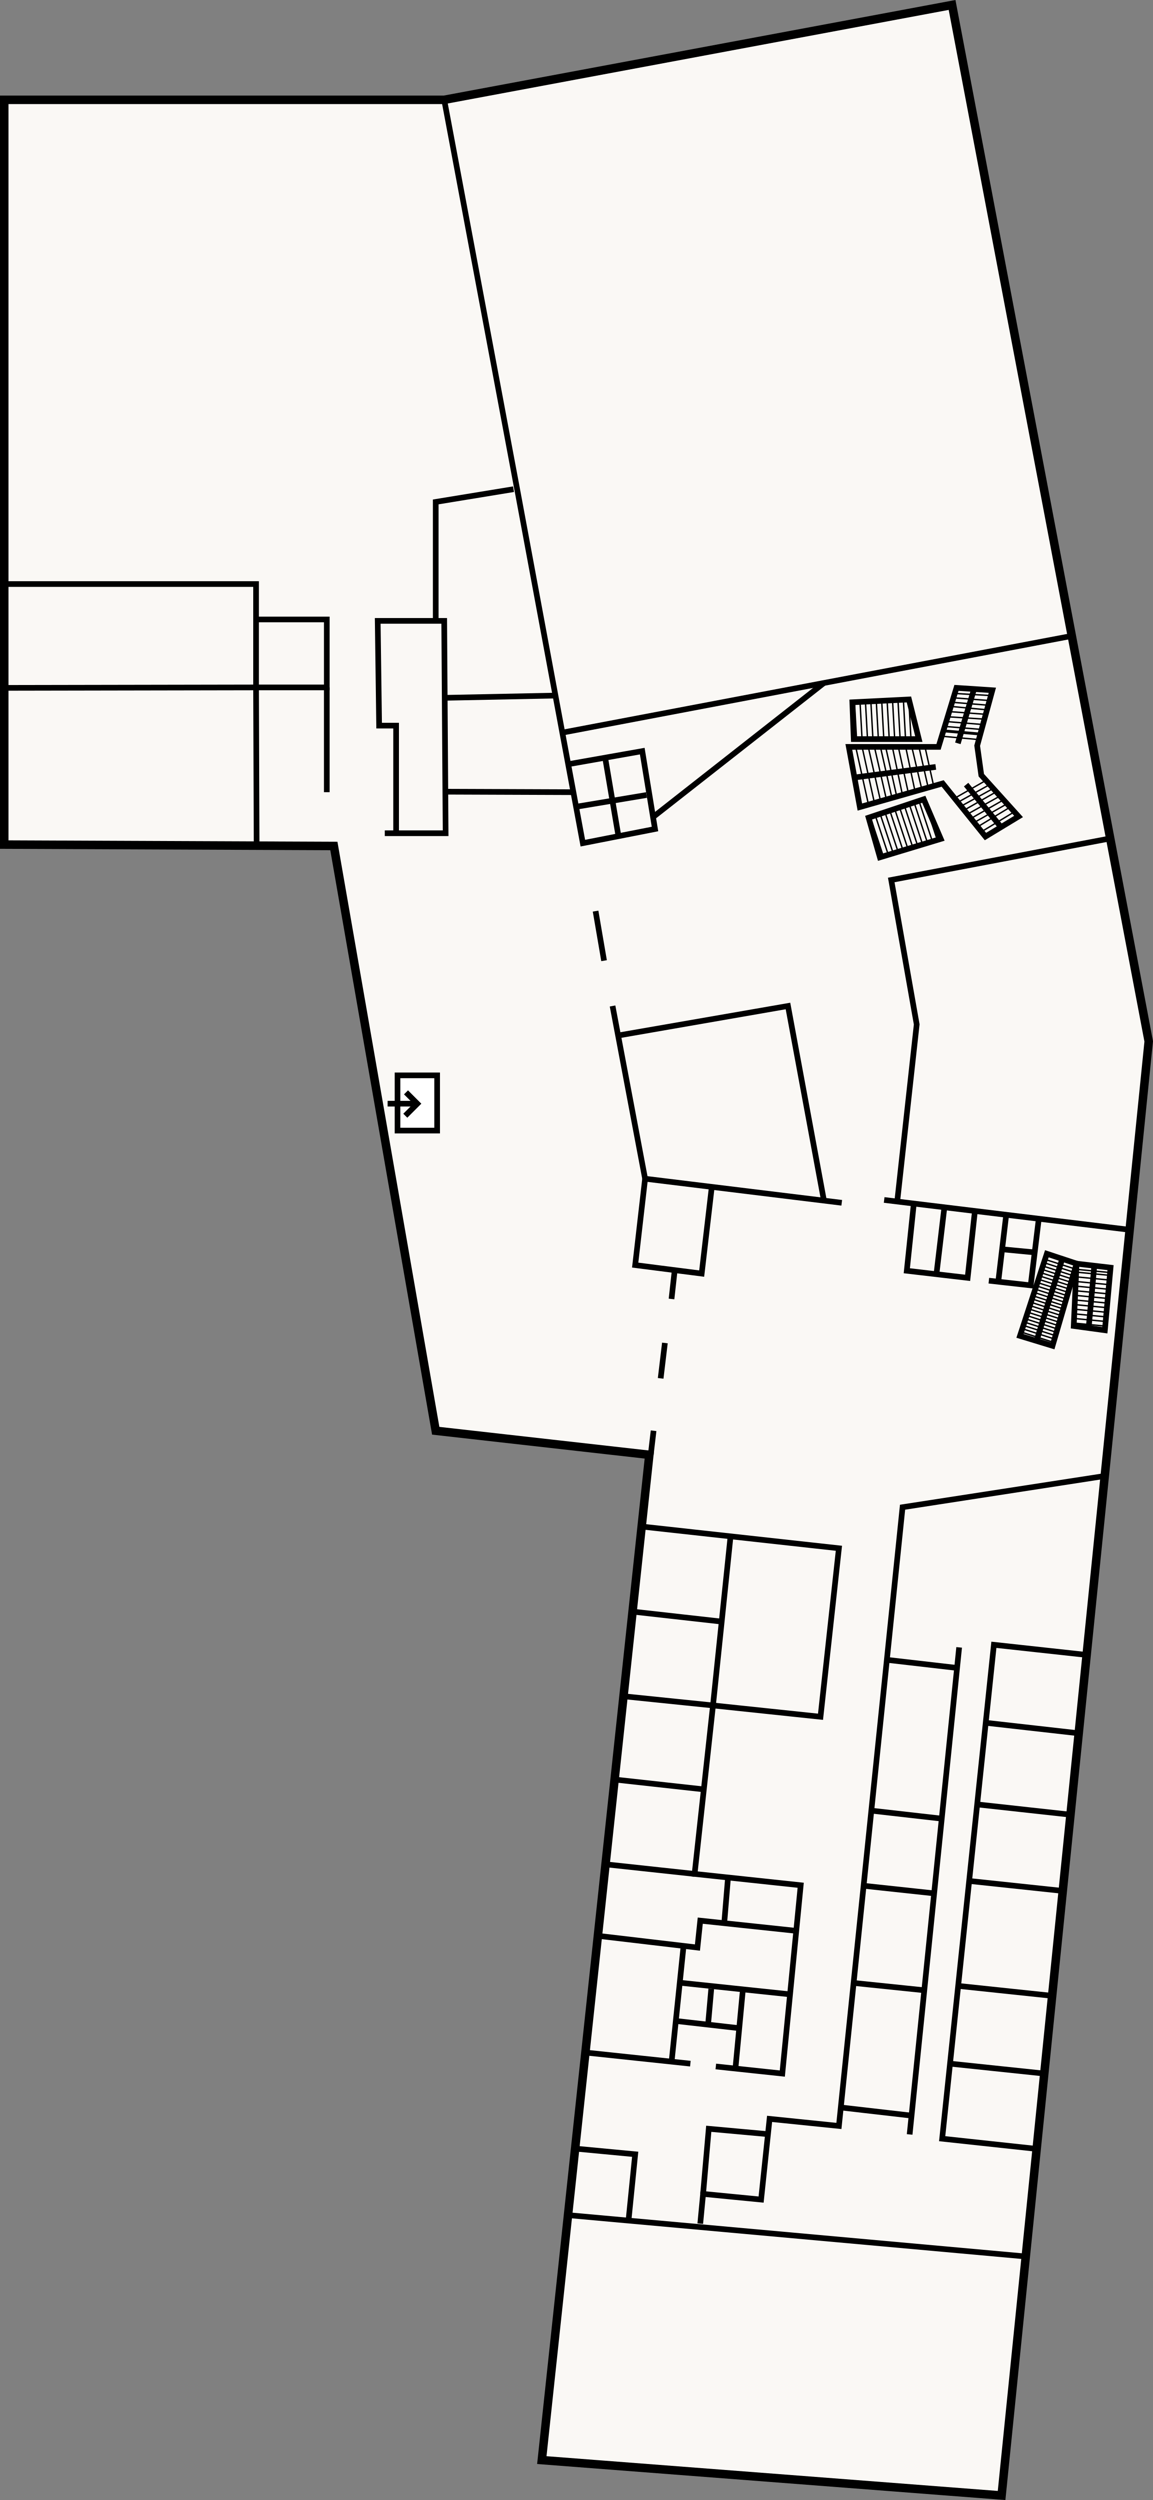 <svg id="Layer_3" data-name="Layer 3" xmlns="http://www.w3.org/2000/svg" viewBox="0 0 815.03 1765.71"><rect x="0" y="0" width="815.03" height="1765.71" fill="#808080" stroke="none"/><defs><style>.cls-1{fill:#faf8f5;stroke-width:6px;}.cls-1,.cls-2,.cls-3,.cls-4{stroke:#000;stroke-miterlimit:10;}.cls-2,.cls-3,.cls-4{fill:none;}.cls-2{stroke-width:4px;}.cls-4{stroke-width:2px;}.cls-5{fill:#fff;}</style></defs><title>kåken3.ai</title><polygon class="cls-1" points="708 1762.5 812 735.5 673 3.5 314 70.5 3 70.5 3 596.5 236 597.5 308 1010.5 459 1027.5 383 1737.5 708 1762.5"/><polygon class="cls-2" points="676.11 485.83 663.42 527.5 600.02 527.5 607.82 570 666.35 553.33 696.59 590.83 720 576.66 693.66 547.5 690.74 526.66 701.47 487.5 676.11 485.83"/><line class="cls-2" x1="688.79" y1="485.83" x2="677.08" y2="525"/><line class="cls-2" x1="707.6" y1="584.16" x2="682.93" y2="554.16"/><line class="cls-2" x1="661.47" y1="541.66" x2="603.99" y2="549.12"/><line class="cls-3" x1="674.91" y1="489.77" x2="700.43" y2="491.26"/><line class="cls-3" x1="674.21" y1="492.86" x2="699.69" y2="494.81"/><line class="cls-3" x1="673" y1="496" x2="698.56" y2="498.08"/><line class="cls-3" x1="672.12" y1="498.93" x2="697.67" y2="501.33"/><line class="cls-3" x1="671.25" y1="502.6" x2="696.8" y2="504.51"/><line class="cls-3" x1="670.14" y1="506.25" x2="695.87" y2="507.91"/><line class="cls-3" x1="669.11" y1="509.63" x2="695.05" y2="511.74"/><line class="cls-3" x1="668.06" y1="513.08" x2="694.1" y2="515.21"/><line class="cls-4" x1="666.87" y1="516.18" x2="692.99" y2="518.43"/><line class="cls-3" x1="665.96" y1="520" x2="692.14" y2="522.37"/><line class="cls-3" x1="697.56" y1="550.83" x2="674.15" y2="564.16"/><line class="cls-3" x1="699.52" y1="554.16" x2="677.08" y2="566.66"/><line class="cls-3" x1="702.44" y1="556.66" x2="678.59" y2="569.81"/><line class="cls-3" x1="704.39" y1="559.16" x2="680.98" y2="572.5"/><line class="cls-3" x1="706.34" y1="562.5" x2="683.91" y2="575"/><line class="cls-3" x1="709.27" y1="565" x2="685.86" y2="578.33"/><line class="cls-3" x1="712.2" y1="567.5" x2="688.79" y2="580.83"/><line class="cls-3" x1="714.15" y1="570" x2="690.74" y2="584.16"/><line class="cls-3" x1="717.07" y1="573.33" x2="693.66" y2="587.5"/><line class="cls-3" x1="604.88" y1="527.5" x2="613.91" y2="568.26"/><line class="cls-3" x1="609.39" y1="527.5" x2="618.11" y2="567.06"/><line class="cls-3" x1="613.75" y1="527.5" x2="622.46" y2="565.83"/><line class="cls-3" x1="618.11" y1="527.5" x2="626.59" y2="564.65"/><line class="cls-3" x1="622.35" y1="527.5" x2="630.26" y2="562.5"/><line class="cls-3" x1="626" y1="527.34" x2="633.92" y2="562.66"/><line class="cls-3" x1="630.78" y1="527.5" x2="637.92" y2="561.43"/><line class="cls-3" x1="634.97" y1="527.34" x2="642.14" y2="560.31"/><line class="cls-3" x1="640.17" y1="527.34" x2="646.83" y2="558.98"/><line class="cls-3" x1="644.49" y1="527.34" x2="651.64" y2="557.61"/><line class="cls-3" x1="649.54" y1="527.34" x2="656.13" y2="556.33"/><line class="cls-3" x1="653.82" y1="527.34" x2="660.01" y2="555.23"/><polygon class="cls-2" points="602.5 496 642.5 494 649.5 522 603.5 522 602.5 496"/><polygon class="cls-2" points="614 577.5 653 564.5 665 592.5 622 605.5 614 577.5"/><line class="cls-3" x1="624.65" y1="605.53" x2="614.78" y2="575.76"/><line class="cls-3" x1="662.42" y1="592.84" x2="652.56" y2="563.07"/><line class="cls-3" x1="659.09" y1="594.28" x2="649.22" y2="564.52"/><line class="cls-3" x1="655.76" y1="595.72" x2="645.89" y2="565.96"/><line class="cls-3" x1="652.22" y1="596.56" x2="642.36" y2="566.79"/><line class="cls-3" x1="648.89" y1="598" x2="639.02" y2="568.23"/><line class="cls-3" x1="645.36" y1="598.84" x2="635.49" y2="569.07"/><line class="cls-3" x1="642.03" y1="600.28" x2="632.16" y2="570.51"/><line class="cls-3" x1="638.39" y1="600.81" x2="628.52" y2="571.04"/><line class="cls-3" x1="635.06" y1="602.25" x2="625.19" y2="572.48"/><line class="cls-3" x1="631.53" y1="603.08" x2="621.66" y2="573.32"/><line class="cls-3" x1="628.19" y1="604.53" x2="618.33" y2="574.76"/><line class="cls-3" x1="605.48" y1="522.18" x2="604.08" y2="496.77"/><line class="cls-3" x1="643.86" y1="520.2" x2="642.46" y2="494.79"/><line class="cls-3" x1="640.04" y1="520.67" x2="638.64" y2="495.26"/><line class="cls-3" x1="636.2" y1="520.62" x2="634.8" y2="495.21"/><line class="cls-3" x1="632.38" y1="521.09" x2="630.98" y2="495.68"/><line class="cls-3" x1="628.53" y1="521.04" x2="627.13" y2="495.63"/><line class="cls-3" x1="624.72" y1="521.51" x2="623.32" y2="496.1"/><line class="cls-3" x1="620.86" y1="521.21" x2="619.46" y2="495.79"/><line class="cls-3" x1="617.04" y1="521.68" x2="615.64" y2="496.26"/><line class="cls-3" x1="613.2" y1="521.63" x2="611.8" y2="496.22"/><line class="cls-3" x1="609.38" y1="522.1" x2="607.98" y2="496.69"/><polyline class="cls-2" points="181.4 597.26 181 485.5 231 485.5 231 437.5 181 437.5"/><polyline class="cls-2" points="272 588.5 315 588.5 314 438.5 267 438.5 268 512.5 280 512.5 280 585.5 280 588.5"/><polyline class="cls-2" points="314 70.5 365.51 345.23 412 595.5 463 585.5 454 530.5 403 539.5"/><polyline class="cls-2" points="363 345.5 308 354.5 308 437.5"/><line class="cls-2" x1="314" y1="492.86" x2="392.89" y2="491.26"/><line class="cls-2" x1="315" y1="559.16" x2="405" y2="559.5"/><polyline class="cls-2" points="3 485.83 181 485.5 181 412.5 3 412.5"/><line class="cls-2" x1="231" y1="485.5" x2="231" y2="559.5"/><line class="cls-2" x1="757.5" y1="449.16" x2="397.79" y2="517.38"/><line class="cls-2" x1="409" y1="569.5" x2="457" y2="561.5"/><line class="cls-2" x1="428" y1="536.5" x2="437" y2="589.5"/><line class="cls-2" x1="798" y1="868.5" x2="625" y2="847.5"/><polyline class="cls-2" points="783 592.5 630 621.5 648 723.5 634.35 847.5"/><path class="cls-2" d="M586,1401" transform="translate(-136 -608.5)"/><path class="cls-2" d="M586,1401" transform="translate(-136 -608.5)"/><polyline class="cls-2" points="433 710.5 456 832.5 595 849.5"/><line class="cls-2" x1="421" y1="643.5" x2="427" y2="678.5"/><polyline class="cls-2" points="438.79 731.03 557 710.5 582.42 847.96"/><polyline class="cls-2" points="456 832.5 449 893.5 496 899.5 503 839.5"/><line class="cls-2" x1="460" y1="1027.5" x2="462" y2="1010.5"/><line class="cls-2" x1="477" y1="896.5" x2="474.68" y2="917.43"/><line class="cls-2" x1="470" y1="948.5" x2="467" y2="973.5"/><polyline class="cls-2" points="453.58 1078.16 593 1093.5 580 1212.5 504 1204.5 491 1323.5 566 1331.5 553 1464.5 506 1459.5"/><line class="cls-2" x1="488" y1="1457.5" x2="415.95" y2="1449.87"/><polyline class="cls-2" points="516.31 1085.96 504 1204.5 440.75 1198.02"/><line class="cls-2" x1="447.15" y1="1138.23" x2="509.65" y2="1145.23"/><line class="cls-2" x1="434.45" y1="1256.84" x2="496.53" y2="1263.68"/><line class="cls-2" x1="491" y1="1323.5" x2="429.03" y2="1316.82"/><polyline class="cls-2" points="425 1367.5 493 1375.5 495 1356.5 561 1363.5"/><line class="cls-2" x1="483.2" y1="1374.34" x2="474.85" y2="1455.11"/><line class="cls-2" x1="482" y1="1400.5" x2="558" y2="1408.5"/><line class="cls-2" x1="520" y1="1459.5" x2="525" y2="1406.5"/><line class="cls-2" x1="479" y1="1427.5" x2="523" y2="1432.5"/><line class="cls-2" x1="502.77" y1="1404.68" x2="500.65" y2="1428.56"/><line class="cls-2" x1="514.62" y1="1326.02" x2="511.95" y2="1358.3"/><polyline class="cls-2" points="780.92 1042.45 638 1064.5 593 1501.5 544 1496.5 538 1553.5 497 1549.5 495 1570.5"/><line class="cls-2" x1="403.98" y1="1564.71" x2="723" y2="1593.5"/><polyline class="cls-2" points="497 1549.5 501 1503.5 542.86 1507.3"/><polyline class="cls-2" points="768.12 1168.82 702.56 1161.67 666 1510.5 731 1517.5"/><line class="cls-2" x1="678" y1="1163.5" x2="643" y2="1507.5"/><line class="cls-2" x1="594.34" y1="1488.46" x2="644.35" y2="1494.21"/><line class="cls-2" x1="603.4" y1="1400.5" x2="653.46" y2="1405.68"/><line class="cls-2" x1="610.47" y1="1331.87" x2="660.5" y2="1337.25"/><line class="cls-2" x1="615.93" y1="1278.81" x2="666" y2="1284.49"/><line class="cls-2" x1="626.9" y1="1172.3" x2="676.52" y2="1178.01"/><line class="cls-2" x1="696.79" y1="1216.76" x2="762.51" y2="1224.17"/><line class="cls-2" x1="690.74" y1="1274.41" x2="756.69" y2="1281.65"/><line class="cls-2" x1="685.08" y1="1328.47" x2="751.24" y2="1335.5"/><line class="cls-2" x1="677.31" y1="1402.59" x2="742.85" y2="1409.5"/><line class="cls-2" x1="671.55" y1="1457.5" x2="738.18" y2="1464.5"/><polyline class="cls-2" points="645.95 850.04 641 897.5 684 902.5 689.08 855.84"/><polyline class="cls-2" points="406.55 1517.5 449 1521.5 444.38 1567.35"/><line class="cls-2" x1="667.58" y1="852.55" x2="662" y2="899.5"/><path class="cls-2" d="M869.94,1469.22" transform="translate(-136 -608.5)"/><path class="cls-2" d="M821.79,1511.3" transform="translate(-136 -608.5)"/><path class="cls-2" d="M842,1513" transform="translate(-136 -608.5)"/><path class="cls-2" d="M847.5,1466.5" transform="translate(-136 -608.5)"/><path class="cls-2" d="M867,1494" transform="translate(-136 -608.5)"/><line class="cls-2" x1="711.16" y1="858.86" x2="705.58" y2="905.81"/><polyline class="cls-2" points="734.16 861.86 728.58 907.81 699 904.5"/><line class="cls-2" x1="708.37" y1="882.34" x2="731" y2="884.5"/><line class="cls-2" x1="461.62" y1="577.08" x2="582.42" y2="482.37"/><polygon class="cls-2" points="740 885.5 761 892.45 744 950.5 721 943.5 740 885.5"/><polygon class="cls-2" points="761 892.5 785.02 895.3 781 939.5 759 936.5 761 892.5"/><line class="cls-2" x1="750.54" y1="890.23" x2="740.73" y2="921.04"/><line class="cls-3" x1="751.63" y1="922.03" x2="731.46" y2="915.6"/><line class="cls-3" x1="759.75" y1="896.18" x2="739.58" y2="889.75"/><line class="cls-3" x1="759.21" y1="898.59" x2="739.04" y2="892.16"/><line class="cls-3" x1="758.67" y1="901" x2="738.5" y2="894.57"/><line class="cls-3" x1="757.71" y1="903.27" x2="737.55" y2="896.85"/><line class="cls-3" x1="757.17" y1="905.68" x2="737.01" y2="899.26"/><line class="cls-3" x1="756.22" y1="907.96" x2="736.06" y2="901.54"/><line class="cls-3" x1="755.68" y1="910.37" x2="735.51" y2="903.95"/><line class="cls-3" x1="754.52" y1="912.58" x2="734.36" y2="906.16"/><line class="cls-3" x1="753.98" y1="914.99" x2="733.82" y2="908.57"/><line class="cls-3" x1="753.03" y1="917.27" x2="732.86" y2="910.84"/><line class="cls-3" x1="752.49" y1="919.68" x2="732.32" y2="913.25"/><line class="cls-2" x1="741.54" y1="918.23" x2="732.73" y2="947.04"/><path class="cls-3" d="M878.63,1558.53" transform="translate(-136 -608.5)"/><line class="cls-3" x1="750.75" y1="924.18" x2="730.58" y2="917.75"/><line class="cls-3" x1="750.21" y1="926.59" x2="730.04" y2="920.16"/><line class="cls-3" x1="749.67" y1="929" x2="729.5" y2="922.57"/><line class="cls-3" x1="748.71" y1="931.27" x2="728.55" y2="924.85"/><line class="cls-3" x1="748.17" y1="933.68" x2="728.01" y2="927.26"/><line class="cls-3" x1="747.22" y1="935.96" x2="727.06" y2="929.54"/><line class="cls-3" x1="746.68" y1="938.37" x2="726.51" y2="931.95"/><line class="cls-3" x1="745.52" y1="940.58" x2="725.36" y2="934.16"/><line class="cls-3" x1="744.98" y1="942.99" x2="724.82" y2="936.57"/><line class="cls-3" x1="744.03" y1="945.27" x2="723.86" y2="938.84"/><line class="cls-3" x1="743.49" y1="947.68" x2="723.32" y2="941.25"/><line class="cls-2" x1="769.43" y1="939.28" x2="773.48" y2="894.54"/><line class="cls-3" x1="761.56" y1="898.56" x2="784.58" y2="900.75"/><line class="cls-3" x1="758.28" y1="934.4" x2="781.3" y2="936.59"/><line class="cls-3" x1="758.35" y1="931.12" x2="781.37" y2="933.31"/><line class="cls-3" x1="758.42" y1="927.85" x2="781.45" y2="930.04"/><line class="cls-3" x1="758.97" y1="924.62" x2="781.99" y2="926.81"/><line class="cls-3" x1="759.04" y1="921.35" x2="782.06" y2="923.53"/><line class="cls-3" x1="759.59" y1="918.12" x2="782.61" y2="920.31"/><line class="cls-3" x1="759.66" y1="914.84" x2="782.68" y2="917.03"/><line class="cls-3" x1="760.44" y1="911.64" x2="783.46" y2="913.82"/><line class="cls-3" x1="760.51" y1="908.36" x2="783.53" y2="910.55"/><line class="cls-3" x1="761.06" y1="905.13" x2="784.08" y2="907.32"/><line class="cls-3" x1="761.13" y1="901.86" x2="784.15" y2="904.05"/><line class="cls-3" x1="761.56" y1="896.56" x2="784.58" y2="898.75"/><rect class="cls-5" x="281" y="759.5" width="28" height="39"/><rect class="cls-2" x="281" y="759.5" width="28" height="39"/><polyline class="cls-2" points="287 771.5 295 779.5 286.5 788"/><line class="cls-2" x1="295" y1="779.5" x2="274" y2="779.5"/></svg>